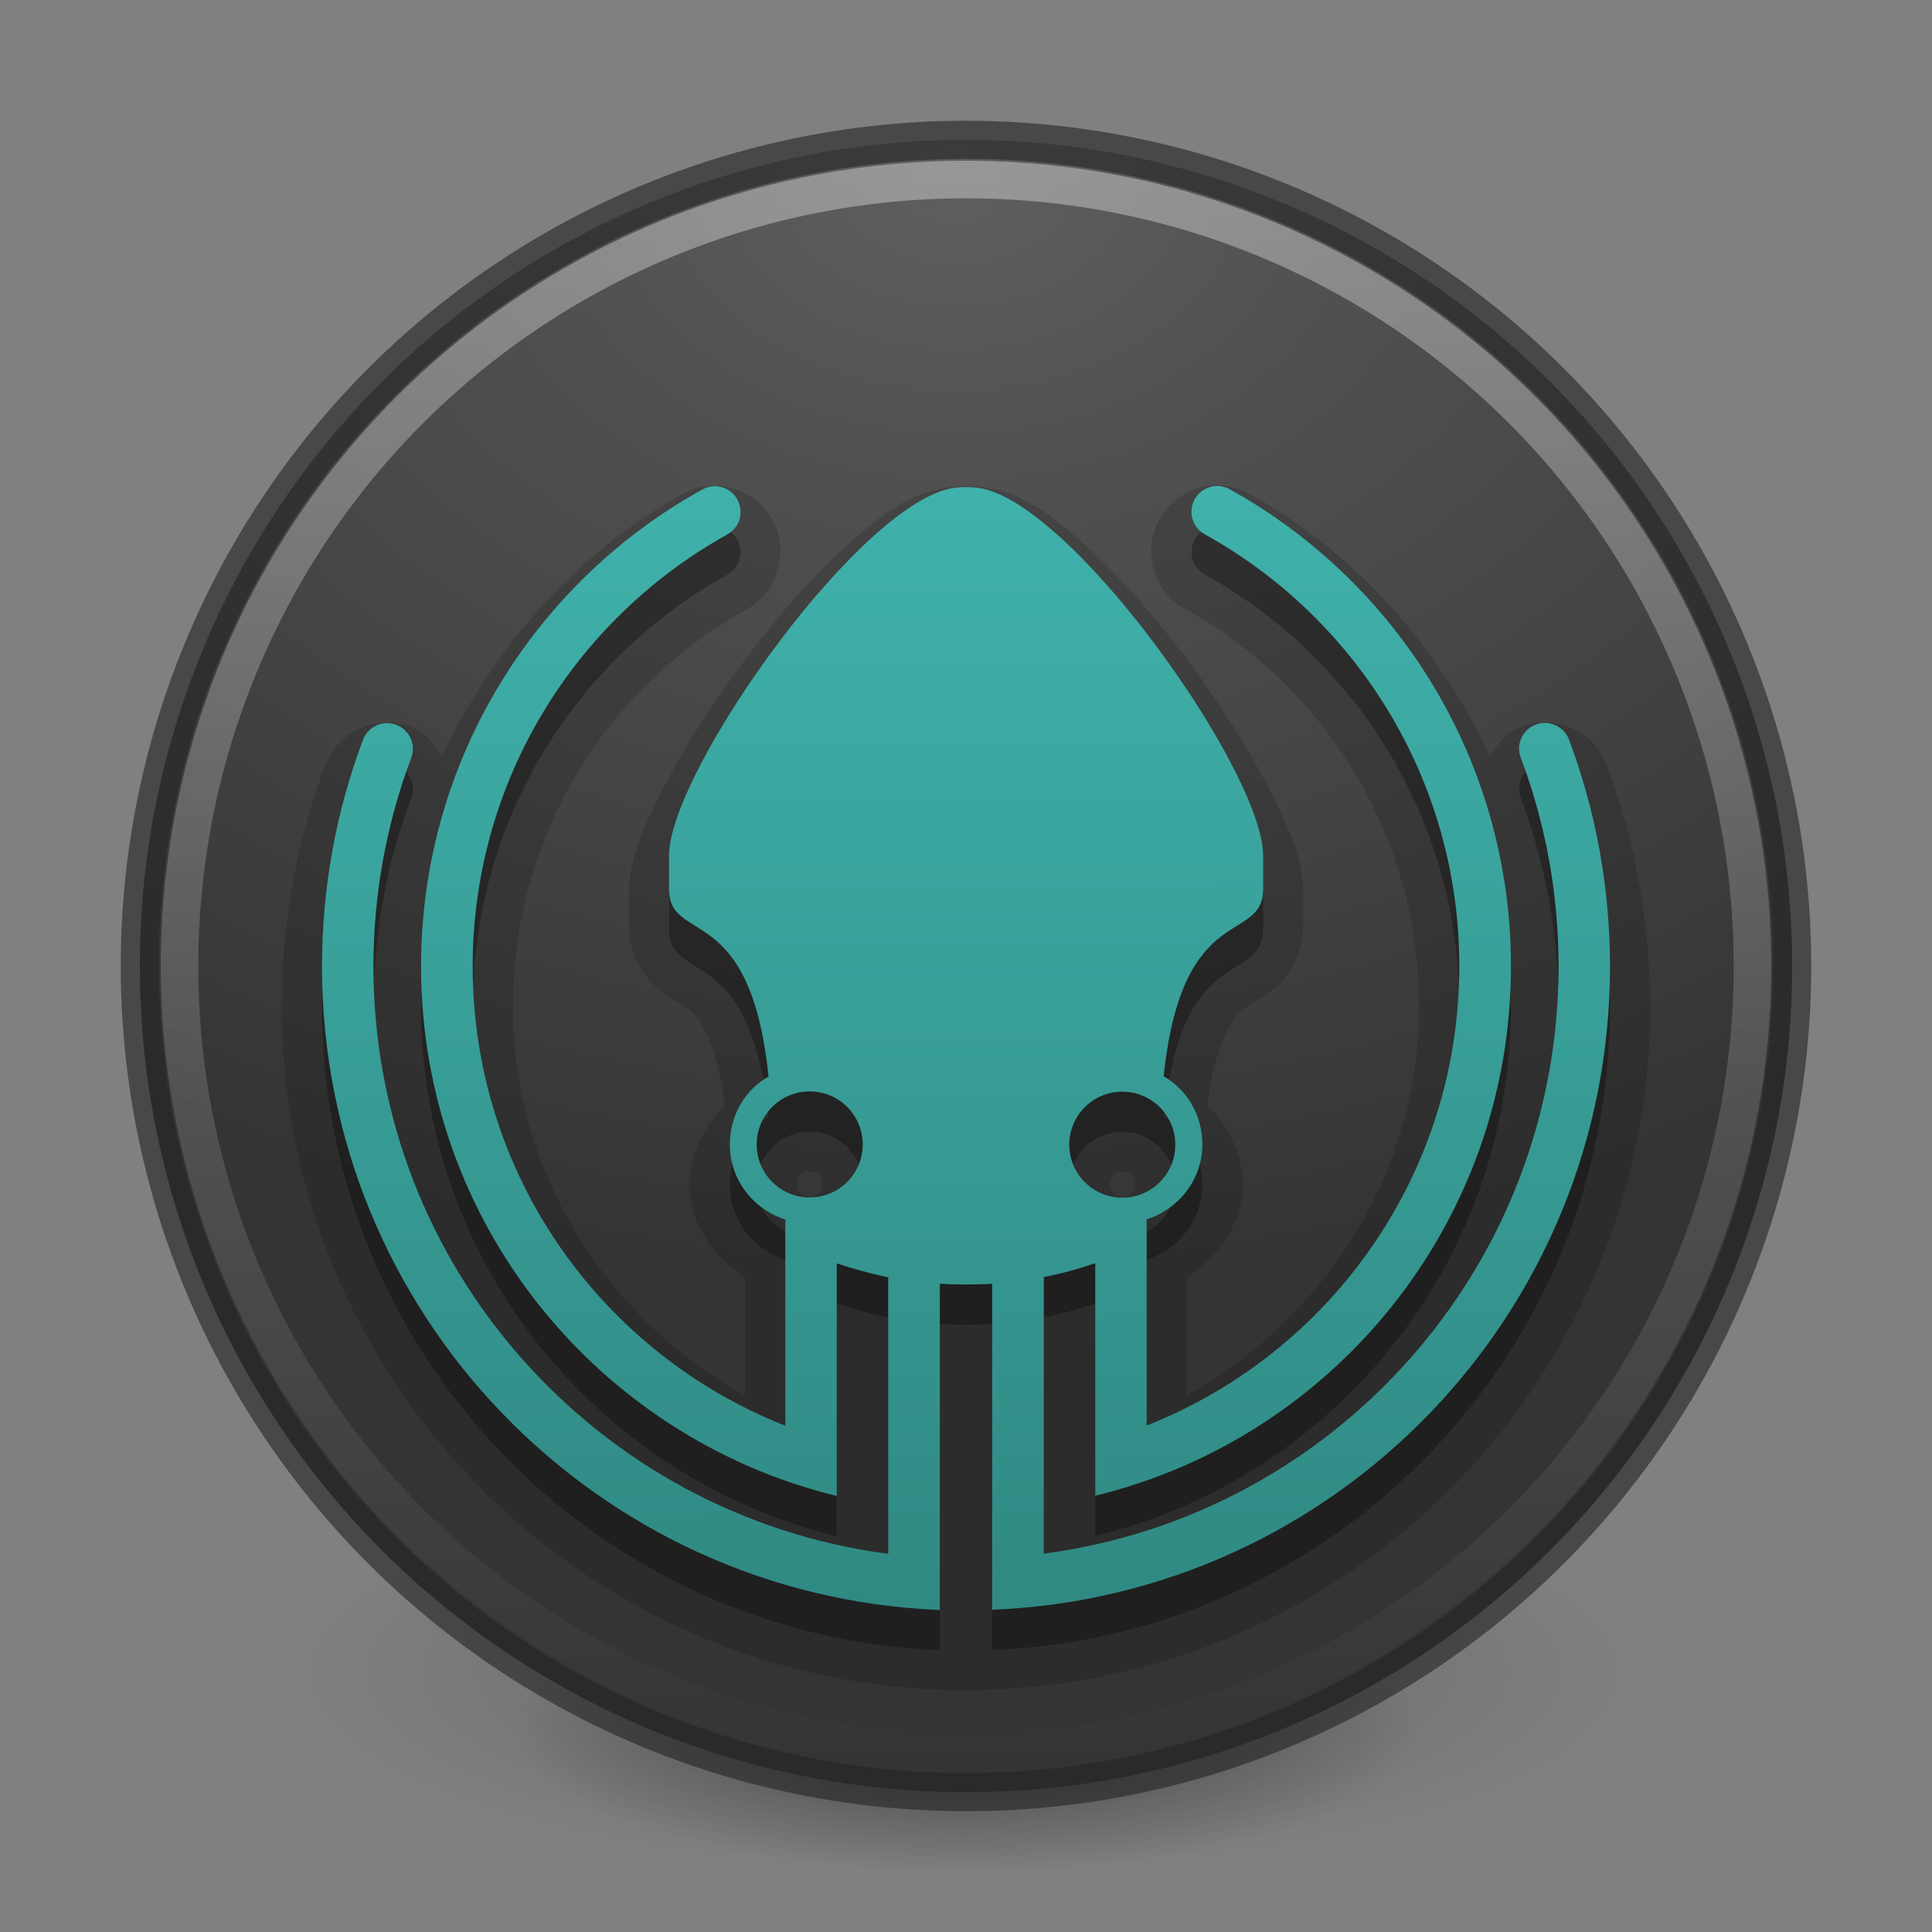 <?xml version="1.0" encoding="UTF-8" standalone="no"?>
<!-- Created with Inkscape (http://www.inkscape.org/) -->

<svg
   xmlns:dc="http://purl.org/dc/elements/1.1/"
   xmlns:cc="http://creativecommons.org/ns#"
   xmlns:rdf="http://www.w3.org/1999/02/22-rdf-syntax-ns#"
   xmlns:svg="http://www.w3.org/2000/svg"
   xmlns="http://www.w3.org/2000/svg"
   xmlns:xlink="http://www.w3.org/1999/xlink"
   xmlns:sodipodi="http://sodipodi.sourceforge.net/DTD/sodipodi-0.dtd"
   xmlns:inkscape="http://www.inkscape.org/namespaces/inkscape"
   id="svg4951"
   height="48"
   width="48"
   version="1.1"
   inkscape:version="0.92.3 (2405546, 2018-03-11)"
   sodipodi:docname="gitkraken_48.svg">
  <rect width="100%" height="100%" fill="#808080" stroke="none"/>
  <sodipodi:namedview
     pagecolor="#ffffff"
     bordercolor="#666666"
     borderopacity="1"
     objecttolerance="10"
     gridtolerance="10"
     guidetolerance="10"
     inkscape:pageopacity="0"
     inkscape:pageshadow="2"
     inkscape:window-width="1366"
     inkscape:window-height="705"
     id="namedview24"
     showgrid="false"
     inkscape:zoom="14.948237"
     inkscape:cx="21.020863"
     inkscape:cy="20.894785"
     inkscape:window-x="0"
     inkscape:window-y="30"
     inkscape:window-maximized="1"
     inkscape:current-layer="svg4951" />
  <defs
     id="defs4953">
    <linearGradient
       inkscape:collect="always"
       id="linearGradient4156">
      <stop
         style="stop-color:#3fb2ab;stop-opacity:1;"
         offset="0"
         id="stop4158" />
      <stop
         style="stop-color:#308983;stop-opacity:1"
         offset="1"
         id="stop4160" />
    </linearGradient>
    <radialGradient
       id="radialGradient4448"
       gradientUnits="userSpaceOnUse"
       cy="-17.681"
       cx="14.892"
       gradientTransform="matrix(-1.439 3.8089e-8 -2.8328e-8 -1.07 45.169 -14.596)"
       r="25.571">
      <stop
         id="stop3750-1-0-7-6-6-1-3-9-3"
         stop-color="#5f5f5f"
         offset="0" />
      <stop
         id="stop3752-3-7-4-0-32-8-923-0-7"
         stop-color="#515151"
         offset=".262" />
      <stop
         id="stop3754-1-8-5-2-7-6-7-1-9"
         stop-color="#404040"
         offset=".705" />
      <stop
         id="stop3756-1-6-2-6-6-1-96-6-0"
         stop-color="#343434"
         offset="1" />
    </radialGradient>
    <linearGradient
       id="linearGradient4450"
       y2="32.568"
       gradientUnits="userSpaceOnUse"
       x2="15.124"
       gradientTransform="matrix(.764 0 0 .764 12.377 18.778)"
       y1="-18.801"
       x1="15.124">
      <stop
         id="stop4413"
         stop-color="#fff"
         offset="0" />
      <stop
         id="stop4415"
         stop-color="#fff"
         stop-opacity="0"
         offset="1" />
    </linearGradient>
    <radialGradient
       xlink:href="#linearGradient3820-7-2"
       id="radialGradient3300-8"
       gradientUnits="userSpaceOnUse"
       gradientTransform="matrix(0.382,7.5555777e-8,-1.8372241e-8,0.112,-5.925,36.336)"
       cx="99.189"
       cy="185.297"
       fx="99.189"
       fy="185.297"
       r="62.769" />
    <linearGradient
       id="linearGradient3820-7-2">
      <stop
         id="stop3822-2-6"
         style="stop-color:#000000;stop-opacity:1"
         offset="0" />
      <stop
         id="stop3824-1-2"
         style="stop-color:#000000;stop-opacity:0"
         offset="1" />
    </linearGradient>
    <radialGradient
       xlink:href="#linearGradient3820-7-2"
       id="radialGradient4192-6"
       gradientUnits="userSpaceOnUse"
       gradientTransform="matrix(0.255,5.3967361e-8,-1.2248161e-8,0.08,6.716,44.241)"
       cx="99.189"
       cy="185.297"
       fx="99.189"
       fy="185.297"
       r="62.769" />
    <linearGradient
       inkscape:collect="always"
       xlink:href="#linearGradient4156"
       id="linearGradient850"
       x1="-43.231"
       y1="14.611"
       x2="-43.183"
       y2="42.528"
       gradientUnits="userSpaceOnUse"
       gradientTransform="translate(67.196,-2.575)" />
  </defs>
  <g
     id="g4198-4"
     transform="matrix(0.708,0,0,0.714,1.333,0.785)"
     style="stroke-width:1.406">
    <path
       inkscape:connector-curvature="0"
       d="m 56,57.002 a 24,6.999 0 1 1 -48,0 24,6.999 0 1 1 48,0 z"
       id="path3818-0-6"
       style="opacity:0.2;fill:url(#radialGradient3300-8);fill-opacity:1;stroke:none;stroke-width:1.406" />
    <path
       inkscape:connector-curvature="0"
       style="opacity:0.4;fill:url(#radialGradient4192-6);fill-opacity:1;stroke:none;stroke-width:1.406"
       id="path4190-2"
       d="m 48,59.002 a 16,4.999 0 1 1 -32,0 16,4.999 0 1 1 32,0 z" />
  </g>
  <circle
     id="path2985-6"
     cy="24"
     cx="24"
     r="20.526"
     fill="url(#radialGradient4448)" />
  <circle
     id="path3755-9"
     opacity=".6"
     stroke-width=".948"
     stroke="#242424"
     cy="24"
     cx="24"
     r="20.526"
     fill="none" />
  <circle
     id="path3773-9"
     opacity=".6"
     stroke-width=".933"
     stroke-opacity=".588"
     stroke="url(#linearGradient4450)"
     cy="24"
     cx="24"
     r="19.54"
     fill="none" />
  <g
     id="g921"
     transform="translate(11.661,-48.42)">
    <path
       d="m 12.062,60.512 c -1.043,0.076 -1.834,0.693 -2.684,1.457 -0.85,0.764 -1.705,1.744 -2.488,2.785 -0.783,1.041 -1.49,2.139 -2.016,3.145 -0.526,1.006 -0.912,1.848 -0.912,2.762 v 0.822 c 0,0.591 0.355,1.205 0.695,1.479 0.341,0.273 0.572,0.367 0.756,0.51 0.332,0.259 0.71,0.794 0.939,2.391 -0.508,0.538 -0.881,1.199 -0.881,1.977 0,1.014 0.602,1.79 1.379,2.32 v 2.945 c -3.403,-1.932 -5.768,-5.485 -5.768,-9.693 0,-4.248 2.35,-7.936 5.814,-9.859 0.753,-0.418 1.047,-1.389 0.672,-2.154 -0.405,-0.823 -1.457,-1.158 -2.264,-0.713 v 0.002 c -2.646,1.464 -4.682,3.79 -5.99,6.531 -0.173,-0.297 -0.389,-0.578 -0.719,-0.719 -0.85,-0.364 -1.857,0.071 -2.178,0.936 -0.696,1.859 -1.08,3.873 -1.08,5.977 0,9.144 7.246,16.623 16.311,16.988 l 0.34,0.014 v 0.021 l 0.275,-0.012 0.424,0.018 v -0.033 l 0.34,-0.014 c 9.065,-0.36 16.311,-7.839 16.311,-16.982 0,-2.105 -0.384,-4.121 -1.08,-5.984 v -0.002 c -0.324,-0.859 -1.319,-1.3 -2.178,-0.932 -0.332,0.141 -0.546,0.422 -0.719,0.717 -1.307,-2.739 -3.34,-5.063 -5.984,-6.527 -6.12e-4,-3.44e-4 -0.001,3.42e-4 -0.002,0 -0.813,-0.455 -1.859,-0.122 -2.268,0.709 -0.381,0.776 -0.088,1.734 0.674,2.154 8.02e-4,4.44e-4 0.001,0.002 0.002,0.002 8.62e-4,4.74e-4 0.001,0.002 0.002,0.002 3.461,1.919 5.809,5.604 5.809,9.855 0,4.203 -2.363,7.755 -5.768,9.691 v -2.941 c 0.778,-0.53 1.385,-1.305 1.385,-2.322 0,-0.781 -0.375,-1.44 -0.881,-1.977 0.231,-1.593 0.611,-2.129 0.943,-2.389 0.184,-0.143 0.414,-0.238 0.754,-0.512 0.34,-0.274 0.693,-0.889 0.693,-1.479 V 70.66 c 0,-0.913 -0.386,-1.755 -0.912,-2.762 -0.526,-1.006 -1.233,-2.105 -2.016,-3.146 -0.783,-1.042 -1.637,-2.022 -2.486,-2.785 -0.846,-0.761 -1.633,-1.376 -2.672,-1.453 -0.001,-1.04e-4 -0.003,1.02e-4 -0.004,0 -0.189,-0.015 -0.38,-0.016 -0.57,-0.002 z m 0.148,1.994 c 0.095,-0.007 0.18,-0.007 0.266,0 l 0.006,0.002 h 0.004 c 0.098,0.007 0.776,0.308 1.484,0.945 0.709,0.637 1.503,1.54 2.227,2.502 0.723,0.962 1.381,1.989 1.842,2.871 0.461,0.882 0.684,1.692 0.684,1.834 v 0.771 c -0.079,0.054 -0.327,0.183 -0.678,0.457 -0.692,0.54 -1.369,1.696 -1.674,3.695 -0.057,-0.004 -0.091,-0.062 -0.148,-0.062 -1.267,0 -2.316,1.049 -2.316,2.316 0,0.935 0.648,1.588 1.449,1.953 l -0.133,0.047 c -0.377,0.131 -0.75,0.233 -1.137,0.307 l -0.629,0.119 -0.527,0.031 c -0.42,0.025 -0.841,0.02 -1.182,0 l -0.619,-0.037 -0.523,-0.105 c -0.393,-0.08 -0.769,-0.185 -1.164,-0.314 l -0.137,-0.045 c 0.814,-0.363 1.469,-1.027 1.469,-1.961 0,-1.267 -1.049,-2.316 -2.316,-2.316 -0.057,0 -0.091,0.056 -0.146,0.061 C 8.006,73.586 7.333,72.431 6.642,71.893 6.292,71.62 6.043,71.489 5.962,71.436 v -0.775 c 0,-0.142 0.223,-0.952 0.684,-1.834 0.461,-0.882 1.118,-1.908 1.842,-2.869 0.724,-0.962 1.519,-1.862 2.229,-2.5 0.71,-0.638 1.389,-0.942 1.49,-0.949 h 0.002 z M 8.457,77.516 c 0.188,0 0.316,0.128 0.316,0.316 0,0.184 -0.123,0.316 -0.316,0.316 -0.193,0 -0.316,-0.133 -0.316,-0.316 0,-0.184 0.123,-0.316 0.316,-0.316 z m 7.766,0.006 c 0.184,0 0.316,0.123 0.316,0.316 0,0.188 -0.128,0.316 -0.316,0.316 -0.184,0 -0.316,-0.123 -0.316,-0.316 0,-0.188 0.128,-0.316 0.316,-0.316 z m 11.101,-9.723 c -0.128,-0.339 -0.517,-0.511 -0.85,-0.367 -0.317,0.133 -0.472,0.494 -0.35,0.811 0.606,1.611 0.939,3.361 0.939,5.183 0,7.478 -5.572,13.65 -12.789,14.594 v -6.872 c 0.439,-0.083 0.861,-0.2 1.278,-0.344 v 5.778 c 5.928,-1.439 10.328,-6.783 10.328,-13.156 0,-5.1 -2.822,-9.544 -6.989,-11.85 -0.317,-0.178 -0.722,-0.05 -0.883,0.278 -0.15,0.306 -0.033,0.678 0.261,0.839 3.772,2.089 6.328,6.111 6.328,10.733 0,5.183 -3.217,9.617 -7.767,11.411 v -5.122 c 0.789,-0.25 1.383,-0.983 1.383,-1.861 0,-0.728 -0.378,-1.356 -0.961,-1.694 0.461,-4.417 2.472,-3.256 2.472,-4.661 v -0.817 c 0,-2.111 -4.883,-8.989 -7.167,-9.15 -0.139,-0.011 -0.278,-0.011 -0.422,0 -2.289,0.167 -7.172,7.039 -7.172,9.15 v 0.822 c 0,1.406 2.017,0.239 2.472,4.661 -0.589,0.339 -0.961,0.967 -0.961,1.694 0,0.878 0.589,1.611 1.378,1.861 v 5.122 c -4.55,-1.789 -7.767,-6.222 -7.767,-11.411 0,-4.617 2.556,-8.639 6.328,-10.733 0.3,-0.167 0.411,-0.533 0.261,-0.839 -0.161,-0.328 -0.561,-0.456 -0.883,-0.278 -4.167,2.306 -6.989,6.75 -6.989,11.85 0,6.372 4.4,11.711 10.328,13.156 v -5.778 c 0.422,0.139 0.839,0.256 1.278,0.344 v 6.872 c -7.211,-0.944 -12.789,-7.117 -12.789,-14.594 0,-1.822 0.333,-3.572 0.939,-5.183 0.122,-0.322 -0.033,-0.678 -0.35,-0.811 -0.333,-0.144 -0.722,0.022 -0.85,0.367 -0.656,1.75 -1.017,3.644 -1.017,5.628 0,8.617 6.811,15.644 15.35,15.989 v -8.106 c 0.378,0.022 0.833,0.028 1.3,0 v 8.1 c 8.539,-0.339 15.35,-7.367 15.35,-15.983 0,-1.983 -0.361,-3.878 -1.017,-5.633 z m -11.1,8.744 c 0.722,0 1.317,0.583 1.317,1.317 0,0.728 -0.589,1.317 -1.317,1.317 -0.722,0 -1.317,-0.583 -1.317,-1.317 0,-0.728 0.589,-1.317 1.317,-1.317 z m -7.767,2.628 c -0.733,0 -1.317,-0.594 -1.317,-1.317 0,-0.722 0.583,-1.317 1.317,-1.317 0.728,0 1.317,0.589 1.317,1.317 0,0.722 -0.583,1.317 -1.317,1.317 z"
       style="color:#000000;font-style:normal;font-variant:normal;font-weight:normal;font-stretch:normal;font-size:medium;line-height:normal;font-family:sans-serif;font-variant-ligatures:normal;font-variant-position:normal;font-variant-caps:normal;font-variant-numeric:normal;font-variant-alternates:normal;font-feature-settings:normal;text-indent:0;text-align:start;text-decoration:none;text-decoration-line:none;text-decoration-style:solid;text-decoration-color:#000000;letter-spacing:normal;word-spacing:normal;text-transform:none;writing-mode:lr-tb;direction:ltr;text-orientation:mixed;dominant-baseline:auto;baseline-shift:baseline;text-anchor:start;white-space:normal;shape-padding:0;clip-rule:nonzero;display:inline;overflow:visible;visibility:visible;opacity:0.15;isolation:auto;mix-blend-mode:normal;color-interpolation:sRGB;color-interpolation-filters:linearRGB;solid-color:#000000;solid-opacity:1;vector-effect:none;fill:#000000;fill-opacity:1;fill-rule:nonzero;stroke:none;stroke-width:2;stroke-linecap:butt;stroke-linejoin:miter;stroke-miterlimit:4;stroke-dasharray:none;stroke-dashoffset:0;stroke-opacity:1;color-rendering:auto;image-rendering:auto;shape-rendering:auto;text-rendering:auto;enable-background:accumulate"
       id="path2-5-3-5"
       inkscape:connector-curvature="0" />
    <path
       style="opacity:0.3;fill:#000000;fill-opacity:1;stroke-width:1"
       inkscape:connector-curvature="0"
       id="path2-5"
       d="m 27.322,67.798 c -0.128,-0.339 -0.517,-0.511 -0.85,-0.367 -0.317,0.133 -0.472,0.494 -0.35,0.811 0.606,1.611 0.939,3.361 0.939,5.183 0,7.478 -5.572,13.65 -12.789,14.594 v -6.872 c 0.439,-0.083 0.861,-0.2 1.278,-0.344 v 5.778 c 5.928,-1.439 10.328,-6.783 10.328,-13.156 0,-5.1 -2.822,-9.544 -6.989,-11.85 -0.317,-0.178 -0.722,-0.05 -0.883,0.278 -0.15,0.306 -0.033,0.678 0.261,0.839 3.772,2.089 6.328,6.111 6.328,10.733 0,5.183 -3.217,9.617 -7.767,11.411 v -5.122 c 0.789,-0.25 1.383,-0.983 1.383,-1.861 0,-0.728 -0.378,-1.356 -0.961,-1.694 0.461,-4.417 2.472,-3.256 2.472,-4.661 v -0.817 c 0,-2.111 -4.883,-8.989 -7.167,-9.15 -0.139,-0.011 -0.278,-0.011 -0.422,0 -2.289,0.167 -7.172,7.039 -7.172,9.15 v 0.822 c 0,1.406 2.017,0.239 2.472,4.661 -0.589,0.339 -0.961,0.967 -0.961,1.694 0,0.878 0.589,1.611 1.378,1.861 v 5.122 c -4.55,-1.789 -7.767,-6.222 -7.767,-11.411 0,-4.617 2.556,-8.639 6.328,-10.733 0.3,-0.167 0.411,-0.533 0.261,-0.839 -0.161,-0.328 -0.561,-0.456 -0.883,-0.278 -4.167,2.306 -6.989,6.75 -6.989,11.85 0,6.372 4.4,11.711 10.328,13.156 v -5.778 c 0.422,0.139 0.839,0.256 1.278,0.344 v 6.872 c -7.211,-0.944 -12.789,-7.117 -12.789,-14.594 0,-1.822 0.333,-3.572 0.939,-5.183 0.122,-0.322 -0.033,-0.678 -0.35,-0.811 -0.333,-0.144 -0.722,0.022 -0.85,0.367 -0.656,1.75 -1.017,3.644 -1.017,5.628 0,8.617 6.811,15.644 15.35,15.989 v -8.106 c 0.378,0.022 0.833,0.028 1.3,0 v 8.1 c 8.539,-0.339 15.35,-7.367 15.35,-15.983 0,-1.983 -0.361,-3.878 -1.017,-5.633 z m -11.1,8.744 c 0.722,0 1.317,0.583 1.317,1.317 0,0.728 -0.589,1.317 -1.317,1.317 -0.722,0 -1.317,-0.583 -1.317,-1.317 0,-0.728 0.589,-1.317 1.317,-1.317 z m -7.767,2.628 c -0.733,0 -1.317,-0.594 -1.317,-1.317 0,-0.722 0.583,-1.317 1.317,-1.317 0.728,0 1.317,0.589 1.317,1.317 0,0.722 -0.583,1.317 -1.317,1.317 z" />
  </g>
  <path
     d="m 38.983,18.378 c -0.128,-0.339 -0.517,-0.511 -0.85,-0.367 -0.317,0.133 -0.472,0.494 -0.35,0.811 0.606,1.611 0.939,3.361 0.939,5.183 0,7.478 -5.572,13.65 -12.789,14.594 v -6.872 c 0.439,-0.083 0.861,-0.2 1.278,-0.344 v 5.778 c 5.928,-1.439 10.328,-6.783 10.328,-13.156 0,-5.1 -2.822,-9.544 -6.989,-11.85 -0.317,-0.178 -0.722,-0.05 -0.883,0.278 -0.15,0.306 -0.033,0.678 0.261,0.839 3.772,2.089 6.328,6.111 6.328,10.733 0,5.183 -3.217,9.617 -7.767,11.411 v -5.122 c 0.789,-0.25 1.383,-0.983 1.383,-1.861 0,-0.728 -0.378,-1.356 -0.961,-1.694 0.461,-4.417 2.472,-3.256 2.472,-4.661 v -0.817 c 0,-2.111 -4.883,-8.989 -7.167,-9.15 -0.139,-0.011 -0.278,-0.011 -0.422,0 -2.289,0.167 -7.172,7.039 -7.172,9.15 v 0.822 c 0,1.406 2.017,0.239 2.472,4.661 -0.589,0.339 -0.961,0.967 -0.961,1.694 0,0.878 0.589,1.611 1.378,1.861 v 5.122 c -4.55,-1.789 -7.767,-6.222 -7.767,-11.411 0,-4.617 2.556,-8.639 6.328,-10.733 0.3,-0.167 0.411,-0.533 0.261,-0.839 C 18.172,12.111 17.772,11.983 17.45,12.161 c -4.167,2.306 -6.989,6.75 -6.989,11.85 0,6.372 4.4,11.711 10.328,13.156 v -5.778 c 0.422,0.139 0.839,0.256 1.278,0.344 v 6.872 C 14.856,37.661 9.278,31.489 9.278,24.011 c 0,-1.822 0.333,-3.572 0.939,-5.183 0.122,-0.322 -0.033,-0.678 -0.35,-0.811 -0.333,-0.144 -0.722,0.022 -0.85,0.367 -0.656,1.75 -1.017,3.644 -1.017,5.628 C 8,32.628 14.811,39.656 23.35,40 v -8.106 c 0.378,0.022 0.833,0.028 1.3,0 V 39.994 C 33.189,39.656 40,32.628 40,24.011 40,22.028 39.639,20.133 38.983,18.378 Z m -11.1,8.744 c 0.722,0 1.317,0.583 1.317,1.317 0,0.728 -0.589,1.317 -1.317,1.317 -0.722,0 -1.317,-0.583 -1.317,-1.317 0,-0.728 0.589,-1.317 1.317,-1.317 z M 20.117,29.75 C 19.383,29.75 18.8,29.156 18.8,28.433 c 0,-0.722 0.583,-1.317 1.317,-1.317 0.728,0 1.317,0.589 1.317,1.317 0,0.722 -0.583,1.317 -1.317,1.317 z"
     id="path2"
     inkscape:connector-curvature="0"
     style="fill:url(#linearGradient850);fill-opacity:1;stroke-width:1" />
</svg>
